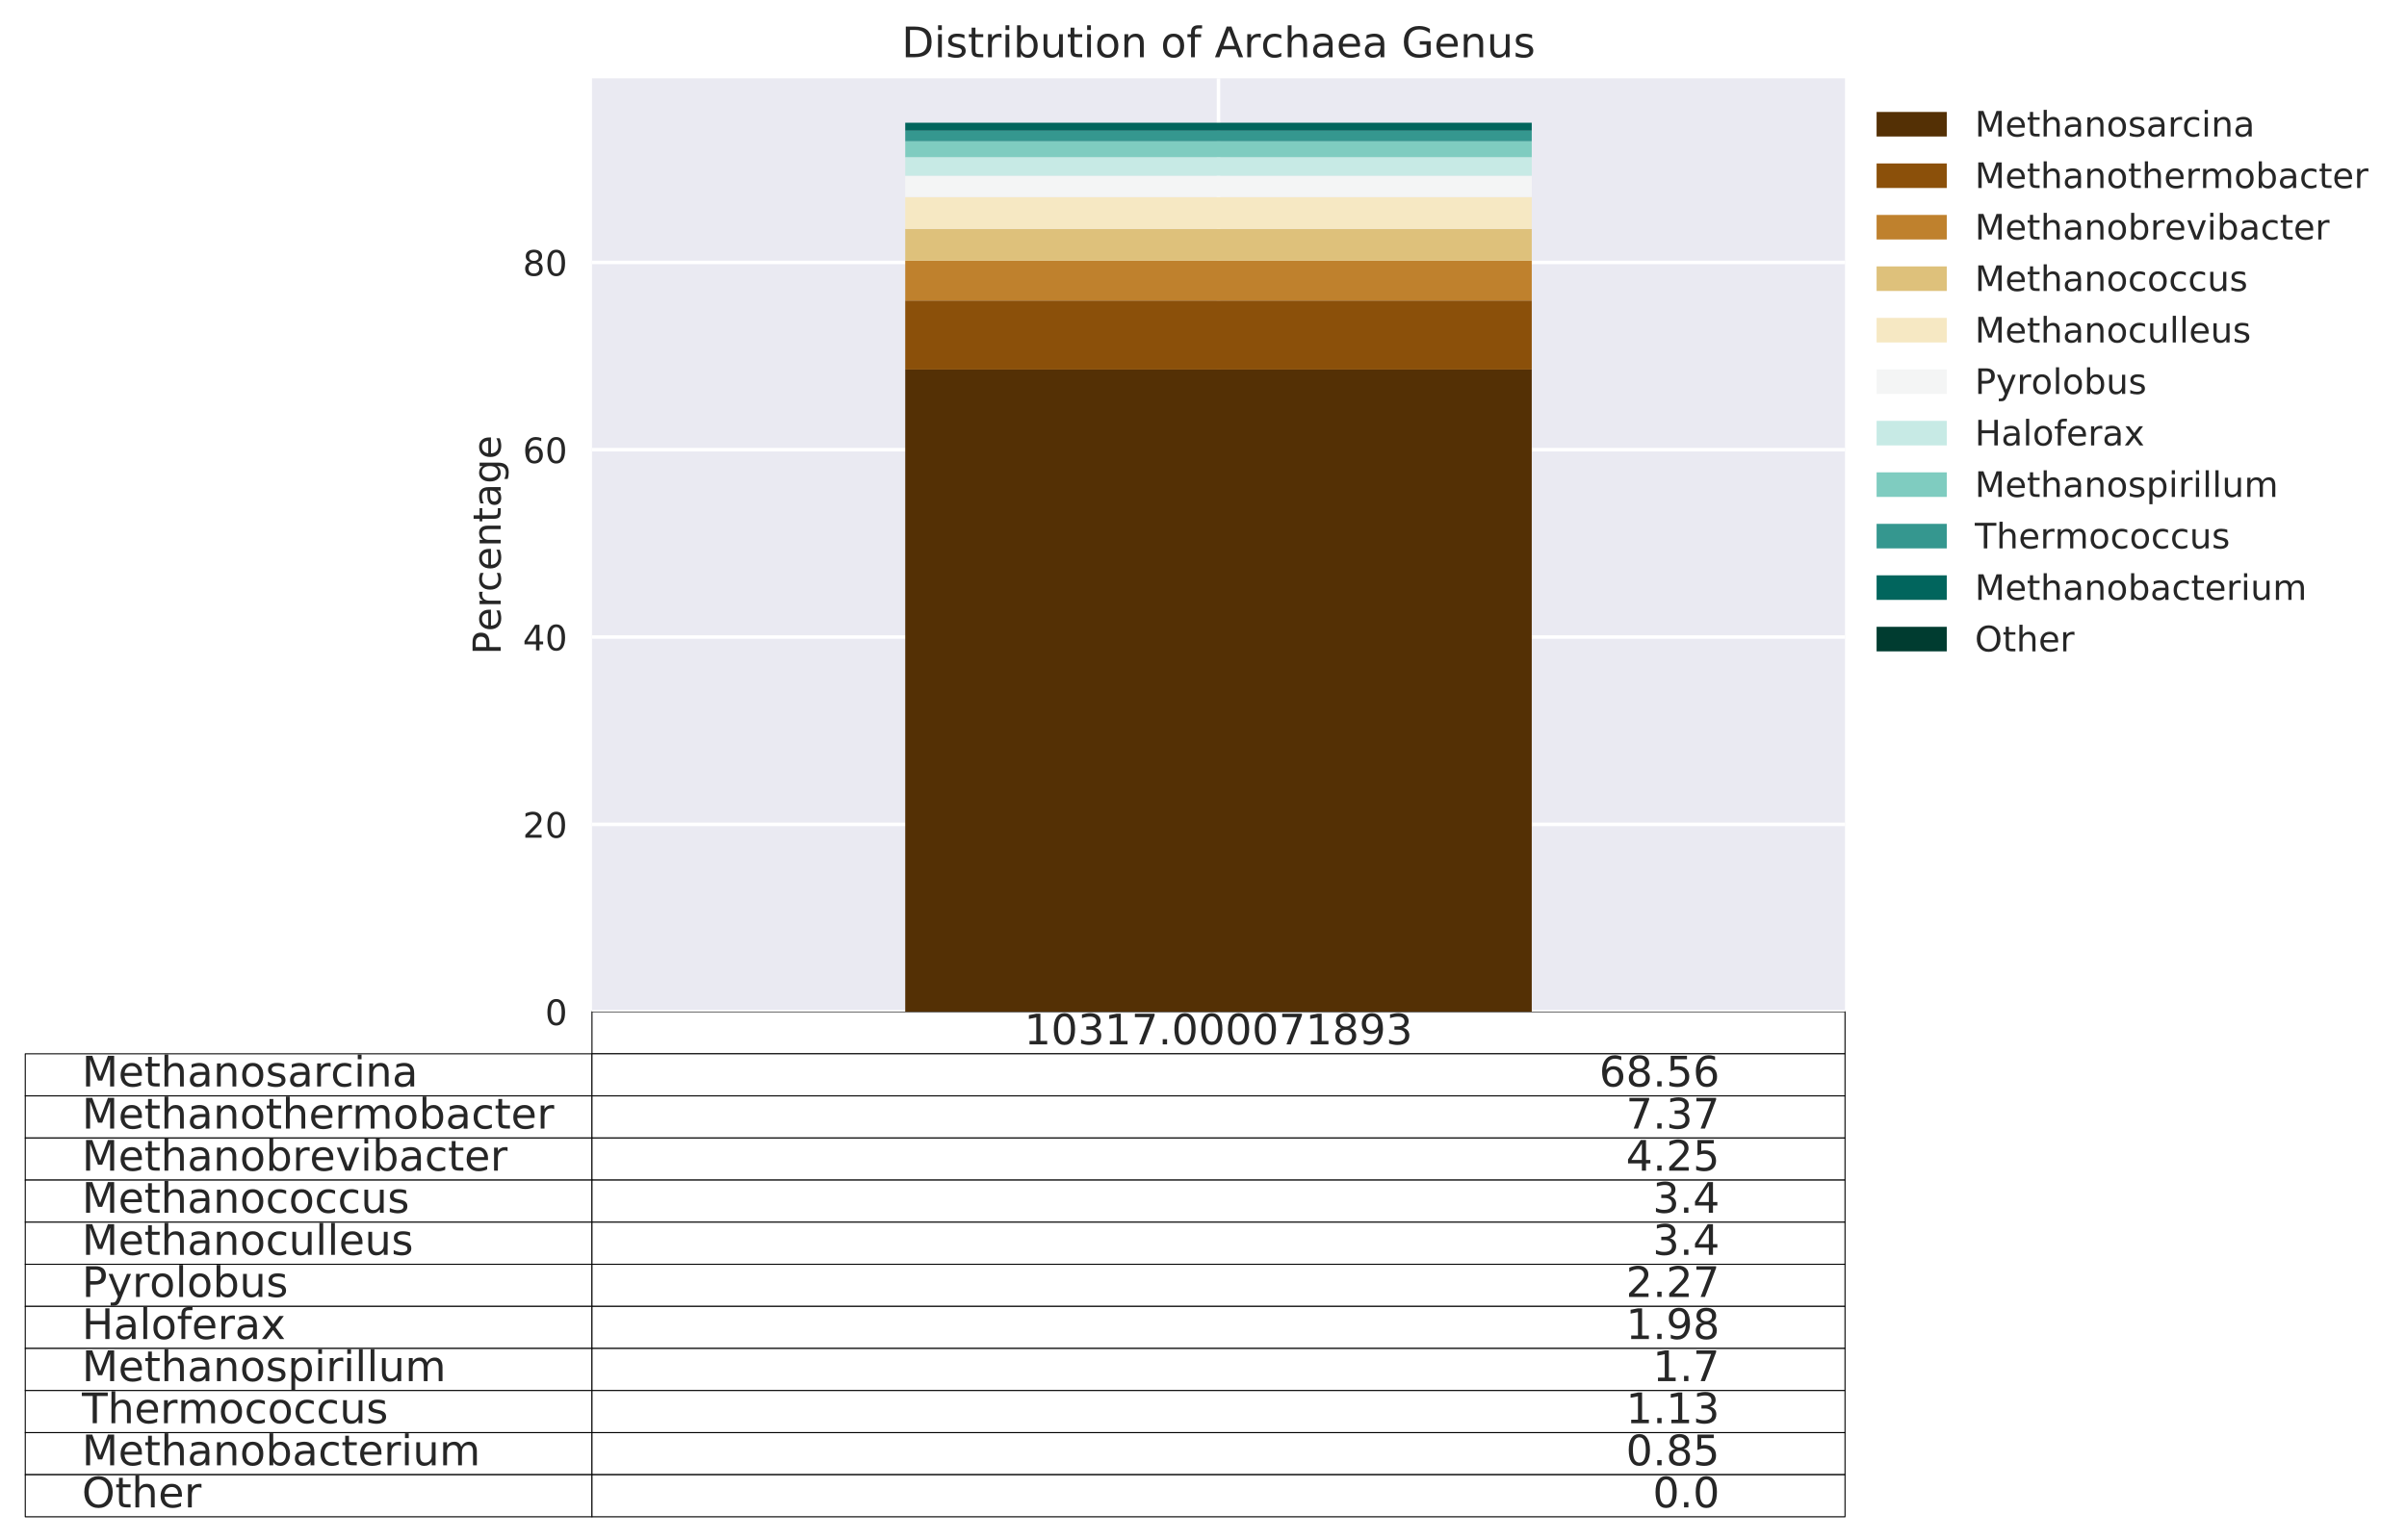 <?xml version="1.0" encoding="utf-8" standalone="no"?>
<!DOCTYPE svg PUBLIC "-//W3C//DTD SVG 1.1//EN"
  "http://www.w3.org/Graphics/SVG/1.1/DTD/svg11.dtd">
<!-- Created with matplotlib (http://matplotlib.org/) -->
<svg height="439pt" version="1.1" viewBox="0 0 686 439" width="686pt" xmlns="http://www.w3.org/2000/svg" xmlns:xlink="http://www.w3.org/1999/xlink">
 <defs>
  <style type="text/css">
*{stroke-linecap:butt;stroke-linejoin:round;}
  </style>
 </defs>
 <g id="figure_1">
  <g id="patch_1">
   <path d="M -0 439.63 
L 686.197 439.63 
L 686.197 0 
L -0 0 
z
" style="fill:#ffffff;"/>
  </g>
  <g id="axes_1">
   <g id="patch_2">
    <path d="M 168.714 288.43 
L 525.834 288.43 
L 525.834 22.318 
L 168.714 22.318 
z
" style="fill:#eaeaf2;"/>
   </g>
   <g id="table_1">
    <g id="patch_3">
     <path d="M 168.714 300.43 
L 525.834 300.43 
L 525.834 288.43 
L 168.714 288.43 
z
" style="fill:#ffffff;stroke:#000000;stroke-linejoin:miter;stroke-width:0.3;"/>
    </g>
    <g id="text_1">
     <!-- 10317.000071893 -->
     <defs>
      <path d="M 12.406 8.297 
L 28.516 8.297 
L 28.516 63.922 
L 10.984 60.406 
L 10.984 69.391 
L 28.422 72.906 
L 38.281 72.906 
L 38.281 8.297 
L 54.391 8.297 
L 54.391 0 
L 12.406 0 
z
" id="DejaVuSans-31"/>
      <path d="M 31.781 66.406 
Q 24.172 66.406 20.328 58.906 
Q 16.5 51.422 16.5 36.375 
Q 16.5 21.391 20.328 13.891 
Q 24.172 6.391 31.781 6.391 
Q 39.453 6.391 43.281 13.891 
Q 47.125 21.391 47.125 36.375 
Q 47.125 51.422 43.281 58.906 
Q 39.453 66.406 31.781 66.406 
z
M 31.781 74.219 
Q 44.047 74.219 50.516 64.516 
Q 56.984 54.828 56.984 36.375 
Q 56.984 17.969 50.516 8.266 
Q 44.047 -1.422 31.781 -1.422 
Q 19.531 -1.422 13.062 8.266 
Q 6.594 17.969 6.594 36.375 
Q 6.594 54.828 13.062 64.516 
Q 19.531 74.219 31.781 74.219 
z
" id="DejaVuSans-30"/>
      <path d="M 40.578 39.312 
Q 47.656 37.797 51.625 33 
Q 55.609 28.219 55.609 21.188 
Q 55.609 10.406 48.188 4.484 
Q 40.766 -1.422 27.094 -1.422 
Q 22.516 -1.422 17.656 -0.516 
Q 12.797 0.391 7.625 2.203 
L 7.625 11.719 
Q 11.719 9.328 16.594 8.109 
Q 21.484 6.891 26.812 6.891 
Q 36.078 6.891 40.938 10.547 
Q 45.797 14.203 45.797 21.188 
Q 45.797 27.641 41.281 31.266 
Q 36.766 34.906 28.719 34.906 
L 20.219 34.906 
L 20.219 43.016 
L 29.109 43.016 
Q 36.375 43.016 40.234 45.922 
Q 44.094 48.828 44.094 54.297 
Q 44.094 59.906 40.109 62.906 
Q 36.141 65.922 28.719 65.922 
Q 24.656 65.922 20.016 65.031 
Q 15.375 64.156 9.812 62.312 
L 9.812 71.094 
Q 15.438 72.656 20.344 73.438 
Q 25.25 74.219 29.594 74.219 
Q 40.828 74.219 47.359 69.109 
Q 53.906 64.016 53.906 55.328 
Q 53.906 49.266 50.438 45.094 
Q 46.969 40.922 40.578 39.312 
z
" id="DejaVuSans-33"/>
      <path d="M 8.203 72.906 
L 55.078 72.906 
L 55.078 68.703 
L 28.609 0 
L 18.312 0 
L 43.219 64.594 
L 8.203 64.594 
z
" id="DejaVuSans-37"/>
      <path d="M 10.688 12.406 
L 21 12.406 
L 21 0 
L 10.688 0 
z
" id="DejaVuSans-2e"/>
      <path d="M 31.781 34.625 
Q 24.75 34.625 20.719 30.859 
Q 16.703 27.094 16.703 20.516 
Q 16.703 13.922 20.719 10.156 
Q 24.75 6.391 31.781 6.391 
Q 38.812 6.391 42.859 10.172 
Q 46.922 13.969 46.922 20.516 
Q 46.922 27.094 42.891 30.859 
Q 38.875 34.625 31.781 34.625 
z
M 21.922 38.812 
Q 15.578 40.375 12.031 44.719 
Q 8.5 49.078 8.5 55.328 
Q 8.5 64.062 14.719 69.141 
Q 20.953 74.219 31.781 74.219 
Q 42.672 74.219 48.875 69.141 
Q 55.078 64.062 55.078 55.328 
Q 55.078 49.078 51.531 44.719 
Q 48 40.375 41.703 38.812 
Q 48.828 37.156 52.797 32.312 
Q 56.781 27.484 56.781 20.516 
Q 56.781 9.906 50.312 4.234 
Q 43.844 -1.422 31.781 -1.422 
Q 19.734 -1.422 13.25 4.234 
Q 6.781 9.906 6.781 20.516 
Q 6.781 27.484 10.781 32.312 
Q 14.797 37.156 21.922 38.812 
z
M 18.312 54.391 
Q 18.312 48.734 21.844 45.562 
Q 25.391 42.391 31.781 42.391 
Q 38.141 42.391 41.719 45.562 
Q 45.312 48.734 45.312 54.391 
Q 45.312 60.062 41.719 63.234 
Q 38.141 66.406 31.781 66.406 
Q 25.391 66.406 21.844 63.234 
Q 18.312 60.062 18.312 54.391 
z
" id="DejaVuSans-38"/>
      <path d="M 10.984 1.516 
L 10.984 10.5 
Q 14.703 8.734 18.5 7.812 
Q 22.312 6.891 25.984 6.891 
Q 35.75 6.891 40.891 13.453 
Q 46.047 20.016 46.781 33.406 
Q 43.953 29.203 39.594 26.953 
Q 35.25 24.703 29.984 24.703 
Q 19.047 24.703 12.672 31.312 
Q 6.297 37.938 6.297 49.422 
Q 6.297 60.641 12.938 67.422 
Q 19.578 74.219 30.609 74.219 
Q 43.266 74.219 49.922 64.516 
Q 56.594 54.828 56.594 36.375 
Q 56.594 19.141 48.406 8.859 
Q 40.234 -1.422 26.422 -1.422 
Q 22.703 -1.422 18.891 -0.688 
Q 15.094 0.047 10.984 1.516 
z
M 30.609 32.422 
Q 37.25 32.422 41.125 36.953 
Q 45.016 41.5 45.016 49.422 
Q 45.016 57.281 41.125 61.844 
Q 37.25 66.406 30.609 66.406 
Q 23.969 66.406 20.094 61.844 
Q 16.219 57.281 16.219 49.422 
Q 16.219 41.5 20.094 36.953 
Q 23.969 32.422 30.609 32.422 
z
" id="DejaVuSans-39"/>
     </defs>
     <g style="fill:#262626;" transform="translate(291.922 297.741)scale(0.12 -0.12)">
      <use xlink:href="#DejaVuSans-31"/>
      <use x="63.623" xlink:href="#DejaVuSans-30"/>
      <use x="127.246" xlink:href="#DejaVuSans-33"/>
      <use x="190.869" xlink:href="#DejaVuSans-31"/>
      <use x="254.492" xlink:href="#DejaVuSans-37"/>
      <use x="318.115" xlink:href="#DejaVuSans-2e"/>
      <use x="349.902" xlink:href="#DejaVuSans-30"/>
      <use x="413.525" xlink:href="#DejaVuSans-30"/>
      <use x="477.148" xlink:href="#DejaVuSans-30"/>
      <use x="540.771" xlink:href="#DejaVuSans-30"/>
      <use x="604.395" xlink:href="#DejaVuSans-37"/>
      <use x="668.018" xlink:href="#DejaVuSans-31"/>
      <use x="731.641" xlink:href="#DejaVuSans-38"/>
      <use x="795.264" xlink:href="#DejaVuSans-39"/>
      <use x="858.887" xlink:href="#DejaVuSans-33"/>
     </g>
    </g>
    <g id="patch_4">
     <path d="M 7.2 312.43 
L 168.714 312.43 
L 168.714 300.43 
L 7.2 300.43 
z
" style="fill:#ffffff;stroke:#000000;stroke-linejoin:miter;stroke-width:0.3;"/>
    </g>
    <g id="text_2">
     <!-- Methanosarcina -->
     <defs>
      <path d="M 9.812 72.906 
L 24.516 72.906 
L 43.109 23.297 
L 61.812 72.906 
L 76.516 72.906 
L 76.516 0 
L 66.891 0 
L 66.891 64.016 
L 48.094 14.016 
L 38.188 14.016 
L 19.391 64.016 
L 19.391 0 
L 9.812 0 
z
" id="DejaVuSans-4d"/>
      <path d="M 56.203 29.594 
L 56.203 25.203 
L 14.891 25.203 
Q 15.484 15.922 20.484 11.062 
Q 25.484 6.203 34.422 6.203 
Q 39.594 6.203 44.453 7.469 
Q 49.312 8.734 54.109 11.281 
L 54.109 2.781 
Q 49.266 0.734 44.188 -0.344 
Q 39.109 -1.422 33.891 -1.422 
Q 20.797 -1.422 13.156 6.188 
Q 5.516 13.812 5.516 26.812 
Q 5.516 40.234 12.766 48.109 
Q 20.016 56 32.328 56 
Q 43.359 56 49.781 48.891 
Q 56.203 41.797 56.203 29.594 
z
M 47.219 32.234 
Q 47.125 39.594 43.094 43.984 
Q 39.062 48.391 32.422 48.391 
Q 24.906 48.391 20.391 44.141 
Q 15.875 39.891 15.188 32.172 
z
" id="DejaVuSans-65"/>
      <path d="M 18.312 70.219 
L 18.312 54.688 
L 36.812 54.688 
L 36.812 47.703 
L 18.312 47.703 
L 18.312 18.016 
Q 18.312 11.328 20.141 9.422 
Q 21.969 7.516 27.594 7.516 
L 36.812 7.516 
L 36.812 0 
L 27.594 0 
Q 17.188 0 13.234 3.875 
Q 9.281 7.766 9.281 18.016 
L 9.281 47.703 
L 2.688 47.703 
L 2.688 54.688 
L 9.281 54.688 
L 9.281 70.219 
z
" id="DejaVuSans-74"/>
      <path d="M 54.891 33.016 
L 54.891 0 
L 45.906 0 
L 45.906 32.719 
Q 45.906 40.484 42.875 44.328 
Q 39.844 48.188 33.797 48.188 
Q 26.516 48.188 22.312 43.547 
Q 18.109 38.922 18.109 30.906 
L 18.109 0 
L 9.078 0 
L 9.078 75.984 
L 18.109 75.984 
L 18.109 46.188 
Q 21.344 51.125 25.703 53.562 
Q 30.078 56 35.797 56 
Q 45.219 56 50.047 50.172 
Q 54.891 44.344 54.891 33.016 
z
" id="DejaVuSans-68"/>
      <path d="M 34.281 27.484 
Q 23.391 27.484 19.188 25 
Q 14.984 22.516 14.984 16.5 
Q 14.984 11.719 18.141 8.906 
Q 21.297 6.109 26.703 6.109 
Q 34.188 6.109 38.703 11.406 
Q 43.219 16.703 43.219 25.484 
L 43.219 27.484 
z
M 52.203 31.203 
L 52.203 0 
L 43.219 0 
L 43.219 8.297 
Q 40.141 3.328 35.547 0.953 
Q 30.953 -1.422 24.312 -1.422 
Q 15.922 -1.422 10.953 3.297 
Q 6 8.016 6 15.922 
Q 6 25.141 12.172 29.828 
Q 18.359 34.516 30.609 34.516 
L 43.219 34.516 
L 43.219 35.406 
Q 43.219 41.609 39.141 45 
Q 35.062 48.391 27.688 48.391 
Q 23 48.391 18.547 47.266 
Q 14.109 46.141 10.016 43.891 
L 10.016 52.203 
Q 14.938 54.109 19.578 55.047 
Q 24.219 56 28.609 56 
Q 40.484 56 46.344 49.844 
Q 52.203 43.703 52.203 31.203 
z
" id="DejaVuSans-61"/>
      <path d="M 54.891 33.016 
L 54.891 0 
L 45.906 0 
L 45.906 32.719 
Q 45.906 40.484 42.875 44.328 
Q 39.844 48.188 33.797 48.188 
Q 26.516 48.188 22.312 43.547 
Q 18.109 38.922 18.109 30.906 
L 18.109 0 
L 9.078 0 
L 9.078 54.688 
L 18.109 54.688 
L 18.109 46.188 
Q 21.344 51.125 25.703 53.562 
Q 30.078 56 35.797 56 
Q 45.219 56 50.047 50.172 
Q 54.891 44.344 54.891 33.016 
z
" id="DejaVuSans-6e"/>
      <path d="M 30.609 48.391 
Q 23.391 48.391 19.188 42.75 
Q 14.984 37.109 14.984 27.297 
Q 14.984 17.484 19.156 11.844 
Q 23.344 6.203 30.609 6.203 
Q 37.797 6.203 41.984 11.859 
Q 46.188 17.531 46.188 27.297 
Q 46.188 37.016 41.984 42.703 
Q 37.797 48.391 30.609 48.391 
z
M 30.609 56 
Q 42.328 56 49.016 48.375 
Q 55.719 40.766 55.719 27.297 
Q 55.719 13.875 49.016 6.219 
Q 42.328 -1.422 30.609 -1.422 
Q 18.844 -1.422 12.172 6.219 
Q 5.516 13.875 5.516 27.297 
Q 5.516 40.766 12.172 48.375 
Q 18.844 56 30.609 56 
z
" id="DejaVuSans-6f"/>
      <path d="M 44.281 53.078 
L 44.281 44.578 
Q 40.484 46.531 36.375 47.5 
Q 32.281 48.484 27.875 48.484 
Q 21.188 48.484 17.844 46.438 
Q 14.5 44.391 14.5 40.281 
Q 14.5 37.156 16.891 35.375 
Q 19.281 33.594 26.516 31.984 
L 29.594 31.297 
Q 39.156 29.25 43.188 25.516 
Q 47.219 21.781 47.219 15.094 
Q 47.219 7.469 41.188 3.016 
Q 35.156 -1.422 24.609 -1.422 
Q 20.219 -1.422 15.453 -0.562 
Q 10.688 0.297 5.422 2 
L 5.422 11.281 
Q 10.406 8.688 15.234 7.391 
Q 20.062 6.109 24.812 6.109 
Q 31.156 6.109 34.562 8.281 
Q 37.984 10.453 37.984 14.406 
Q 37.984 18.062 35.516 20.016 
Q 33.062 21.969 24.703 23.781 
L 21.578 24.516 
Q 13.234 26.266 9.516 29.906 
Q 5.812 33.547 5.812 39.891 
Q 5.812 47.609 11.281 51.797 
Q 16.75 56 26.812 56 
Q 31.781 56 36.172 55.266 
Q 40.578 54.547 44.281 53.078 
z
" id="DejaVuSans-73"/>
      <path d="M 41.109 46.297 
Q 39.594 47.172 37.812 47.578 
Q 36.031 48 33.891 48 
Q 26.266 48 22.188 43.047 
Q 18.109 38.094 18.109 28.812 
L 18.109 0 
L 9.078 0 
L 9.078 54.688 
L 18.109 54.688 
L 18.109 46.188 
Q 20.953 51.172 25.484 53.578 
Q 30.031 56 36.531 56 
Q 37.453 56 38.578 55.875 
Q 39.703 55.766 41.062 55.516 
z
" id="DejaVuSans-72"/>
      <path d="M 48.781 52.594 
L 48.781 44.188 
Q 44.969 46.297 41.141 47.344 
Q 37.312 48.391 33.406 48.391 
Q 24.656 48.391 19.812 42.844 
Q 14.984 37.312 14.984 27.297 
Q 14.984 17.281 19.812 11.734 
Q 24.656 6.203 33.406 6.203 
Q 37.312 6.203 41.141 7.25 
Q 44.969 8.297 48.781 10.406 
L 48.781 2.094 
Q 45.016 0.344 40.984 -0.531 
Q 36.969 -1.422 32.422 -1.422 
Q 20.062 -1.422 12.781 6.344 
Q 5.516 14.109 5.516 27.297 
Q 5.516 40.672 12.859 48.328 
Q 20.219 56 33.016 56 
Q 37.156 56 41.109 55.141 
Q 45.062 54.297 48.781 52.594 
z
" id="DejaVuSans-63"/>
      <path d="M 9.422 54.688 
L 18.406 54.688 
L 18.406 0 
L 9.422 0 
z
M 9.422 75.984 
L 18.406 75.984 
L 18.406 64.594 
L 9.422 64.594 
z
" id="DejaVuSans-69"/>
     </defs>
     <g style="fill:#262626;" transform="translate(23.351 309.741)scale(0.12 -0.12)">
      <use xlink:href="#DejaVuSans-4d"/>
      <use x="86.279" xlink:href="#DejaVuSans-65"/>
      <use x="147.803" xlink:href="#DejaVuSans-74"/>
      <use x="187.012" xlink:href="#DejaVuSans-68"/>
      <use x="250.391" xlink:href="#DejaVuSans-61"/>
      <use x="311.67" xlink:href="#DejaVuSans-6e"/>
      <use x="375.049" xlink:href="#DejaVuSans-6f"/>
      <use x="436.23" xlink:href="#DejaVuSans-73"/>
      <use x="488.33" xlink:href="#DejaVuSans-61"/>
      <use x="549.609" xlink:href="#DejaVuSans-72"/>
      <use x="590.691" xlink:href="#DejaVuSans-63"/>
      <use x="645.672" xlink:href="#DejaVuSans-69"/>
      <use x="673.455" xlink:href="#DejaVuSans-6e"/>
      <use x="736.834" xlink:href="#DejaVuSans-61"/>
     </g>
    </g>
    <g id="patch_5">
     <path d="M 168.714 312.43 
L 525.834 312.43 
L 525.834 300.43 
L 168.714 300.43 
z
" style="fill:#ffffff;stroke:#000000;stroke-linejoin:miter;stroke-width:0.3;"/>
    </g>
    <g id="text_3">
     <!-- 68.56 -->
     <defs>
      <path d="M 33.016 40.375 
Q 26.375 40.375 22.484 35.828 
Q 18.609 31.297 18.609 23.391 
Q 18.609 15.531 22.484 10.953 
Q 26.375 6.391 33.016 6.391 
Q 39.656 6.391 43.531 10.953 
Q 47.406 15.531 47.406 23.391 
Q 47.406 31.297 43.531 35.828 
Q 39.656 40.375 33.016 40.375 
z
M 52.594 71.297 
L 52.594 62.312 
Q 48.875 64.062 45.094 64.984 
Q 41.312 65.922 37.594 65.922 
Q 27.828 65.922 22.672 59.328 
Q 17.531 52.734 16.797 39.406 
Q 19.672 43.656 24.016 45.922 
Q 28.375 48.188 33.594 48.188 
Q 44.578 48.188 50.953 41.516 
Q 57.328 34.859 57.328 23.391 
Q 57.328 12.156 50.688 5.359 
Q 44.047 -1.422 33.016 -1.422 
Q 20.359 -1.422 13.672 8.266 
Q 6.984 17.969 6.984 36.375 
Q 6.984 53.656 15.188 63.938 
Q 23.391 74.219 37.203 74.219 
Q 40.922 74.219 44.703 73.484 
Q 48.484 72.75 52.594 71.297 
z
" id="DejaVuSans-36"/>
      <path d="M 10.797 72.906 
L 49.516 72.906 
L 49.516 64.594 
L 19.828 64.594 
L 19.828 46.734 
Q 21.969 47.469 24.109 47.828 
Q 26.266 48.188 28.422 48.188 
Q 40.625 48.188 47.75 41.5 
Q 54.891 34.812 54.891 23.391 
Q 54.891 11.625 47.562 5.094 
Q 40.234 -1.422 26.906 -1.422 
Q 22.312 -1.422 17.547 -0.641 
Q 12.797 0.141 7.719 1.703 
L 7.719 11.625 
Q 12.109 9.234 16.797 8.062 
Q 21.484 6.891 26.703 6.891 
Q 35.156 6.891 40.078 11.328 
Q 45.016 15.766 45.016 23.391 
Q 45.016 31 40.078 35.438 
Q 35.156 39.891 26.703 39.891 
Q 22.75 39.891 18.812 39.016 
Q 14.891 38.141 10.797 36.281 
z
" id="DejaVuSans-35"/>
     </defs>
     <g style="fill:#262626;" transform="translate(455.768 309.741)scale(0.12 -0.12)">
      <use xlink:href="#DejaVuSans-36"/>
      <use x="63.623" xlink:href="#DejaVuSans-38"/>
      <use x="127.246" xlink:href="#DejaVuSans-2e"/>
      <use x="159.033" xlink:href="#DejaVuSans-35"/>
      <use x="222.656" xlink:href="#DejaVuSans-36"/>
     </g>
    </g>
    <g id="patch_6">
     <path d="M 7.2 324.43 
L 168.714 324.43 
L 168.714 312.43 
L 7.2 312.43 
z
" style="fill:#ffffff;stroke:#000000;stroke-linejoin:miter;stroke-width:0.3;"/>
    </g>
    <g id="text_4">
     <!-- Methanothermobacter -->
     <defs>
      <path d="M 52 44.188 
Q 55.375 50.25 60.062 53.125 
Q 64.75 56 71.094 56 
Q 79.641 56 84.281 50.016 
Q 88.922 44.047 88.922 33.016 
L 88.922 0 
L 79.891 0 
L 79.891 32.719 
Q 79.891 40.578 77.094 44.375 
Q 74.312 48.188 68.609 48.188 
Q 61.625 48.188 57.562 43.547 
Q 53.516 38.922 53.516 30.906 
L 53.516 0 
L 44.484 0 
L 44.484 32.719 
Q 44.484 40.625 41.703 44.406 
Q 38.922 48.188 33.109 48.188 
Q 26.219 48.188 22.156 43.531 
Q 18.109 38.875 18.109 30.906 
L 18.109 0 
L 9.078 0 
L 9.078 54.688 
L 18.109 54.688 
L 18.109 46.188 
Q 21.188 51.219 25.484 53.609 
Q 29.781 56 35.688 56 
Q 41.656 56 45.828 52.969 
Q 50 49.953 52 44.188 
z
" id="DejaVuSans-6d"/>
      <path d="M 48.688 27.297 
Q 48.688 37.203 44.609 42.844 
Q 40.531 48.484 33.406 48.484 
Q 26.266 48.484 22.188 42.844 
Q 18.109 37.203 18.109 27.297 
Q 18.109 17.391 22.188 11.75 
Q 26.266 6.109 33.406 6.109 
Q 40.531 6.109 44.609 11.75 
Q 48.688 17.391 48.688 27.297 
z
M 18.109 46.391 
Q 20.953 51.266 25.266 53.625 
Q 29.594 56 35.594 56 
Q 45.562 56 51.781 48.094 
Q 58.016 40.188 58.016 27.297 
Q 58.016 14.406 51.781 6.484 
Q 45.562 -1.422 35.594 -1.422 
Q 29.594 -1.422 25.266 0.953 
Q 20.953 3.328 18.109 8.203 
L 18.109 0 
L 9.078 0 
L 9.078 75.984 
L 18.109 75.984 
z
" id="DejaVuSans-62"/>
     </defs>
     <g style="fill:#262626;" transform="translate(23.351 321.741)scale(0.12 -0.12)">
      <use xlink:href="#DejaVuSans-4d"/>
      <use x="86.279" xlink:href="#DejaVuSans-65"/>
      <use x="147.803" xlink:href="#DejaVuSans-74"/>
      <use x="187.012" xlink:href="#DejaVuSans-68"/>
      <use x="250.391" xlink:href="#DejaVuSans-61"/>
      <use x="311.67" xlink:href="#DejaVuSans-6e"/>
      <use x="375.049" xlink:href="#DejaVuSans-6f"/>
      <use x="436.23" xlink:href="#DejaVuSans-74"/>
      <use x="475.439" xlink:href="#DejaVuSans-68"/>
      <use x="538.818" xlink:href="#DejaVuSans-65"/>
      <use x="600.342" xlink:href="#DejaVuSans-72"/>
      <use x="641.439" xlink:href="#DejaVuSans-6d"/>
      <use x="738.852" xlink:href="#DejaVuSans-6f"/>
      <use x="800.033" xlink:href="#DejaVuSans-62"/>
      <use x="863.51" xlink:href="#DejaVuSans-61"/>
      <use x="924.789" xlink:href="#DejaVuSans-63"/>
      <use x="979.77" xlink:href="#DejaVuSans-74"/>
      <use x="1018.979" xlink:href="#DejaVuSans-65"/>
      <use x="1080.502" xlink:href="#DejaVuSans-72"/>
     </g>
    </g>
    <g id="patch_7">
     <path d="M 168.714 324.43 
L 525.834 324.43 
L 525.834 312.43 
L 168.714 312.43 
z
" style="fill:#ffffff;stroke:#000000;stroke-linejoin:miter;stroke-width:0.3;"/>
    </g>
    <g id="text_5">
     <!-- 7.37 -->
     <g style="fill:#262626;" transform="translate(463.403 321.741)scale(0.12 -0.12)">
      <use xlink:href="#DejaVuSans-37"/>
      <use x="63.623" xlink:href="#DejaVuSans-2e"/>
      <use x="95.41" xlink:href="#DejaVuSans-33"/>
      <use x="159.033" xlink:href="#DejaVuSans-37"/>
     </g>
    </g>
    <g id="patch_8">
     <path d="M 7.2 336.43 
L 168.714 336.43 
L 168.714 324.43 
L 7.2 324.43 
z
" style="fill:#ffffff;stroke:#000000;stroke-linejoin:miter;stroke-width:0.3;"/>
    </g>
    <g id="text_6">
     <!-- Methanobrevibacter -->
     <defs>
      <path d="M 2.984 54.688 
L 12.5 54.688 
L 29.594 8.797 
L 46.688 54.688 
L 56.203 54.688 
L 35.688 0 
L 23.484 0 
z
" id="DejaVuSans-76"/>
     </defs>
     <g style="fill:#262626;" transform="translate(23.351 333.741)scale(0.12 -0.12)">
      <use xlink:href="#DejaVuSans-4d"/>
      <use x="86.279" xlink:href="#DejaVuSans-65"/>
      <use x="147.803" xlink:href="#DejaVuSans-74"/>
      <use x="187.012" xlink:href="#DejaVuSans-68"/>
      <use x="250.391" xlink:href="#DejaVuSans-61"/>
      <use x="311.67" xlink:href="#DejaVuSans-6e"/>
      <use x="375.049" xlink:href="#DejaVuSans-6f"/>
      <use x="436.23" xlink:href="#DejaVuSans-62"/>
      <use x="499.707" xlink:href="#DejaVuSans-72"/>
      <use x="540.789" xlink:href="#DejaVuSans-65"/>
      <use x="602.312" xlink:href="#DejaVuSans-76"/>
      <use x="661.492" xlink:href="#DejaVuSans-69"/>
      <use x="689.275" xlink:href="#DejaVuSans-62"/>
      <use x="752.752" xlink:href="#DejaVuSans-61"/>
      <use x="814.031" xlink:href="#DejaVuSans-63"/>
      <use x="869.012" xlink:href="#DejaVuSans-74"/>
      <use x="908.221" xlink:href="#DejaVuSans-65"/>
      <use x="969.744" xlink:href="#DejaVuSans-72"/>
     </g>
    </g>
    <g id="patch_9">
     <path d="M 168.714 336.43 
L 525.834 336.43 
L 525.834 324.43 
L 168.714 324.43 
z
" style="fill:#ffffff;stroke:#000000;stroke-linejoin:miter;stroke-width:0.3;"/>
    </g>
    <g id="text_7">
     <!-- 4.25 -->
     <defs>
      <path d="M 37.797 64.312 
L 12.891 25.391 
L 37.797 25.391 
z
M 35.203 72.906 
L 47.609 72.906 
L 47.609 25.391 
L 58.016 25.391 
L 58.016 17.188 
L 47.609 17.188 
L 47.609 0 
L 37.797 0 
L 37.797 17.188 
L 4.891 17.188 
L 4.891 26.703 
z
" id="DejaVuSans-34"/>
      <path d="M 19.188 8.297 
L 53.609 8.297 
L 53.609 0 
L 7.328 0 
L 7.328 8.297 
Q 12.938 14.109 22.625 23.891 
Q 32.328 33.688 34.812 36.531 
Q 39.547 41.844 41.422 45.531 
Q 43.312 49.219 43.312 52.781 
Q 43.312 58.594 39.234 62.25 
Q 35.156 65.922 28.609 65.922 
Q 23.969 65.922 18.812 64.312 
Q 13.672 62.703 7.812 59.422 
L 7.812 69.391 
Q 13.766 71.781 18.938 73 
Q 24.125 74.219 28.422 74.219 
Q 39.75 74.219 46.484 68.547 
Q 53.219 62.891 53.219 53.422 
Q 53.219 48.922 51.531 44.891 
Q 49.859 40.875 45.406 35.406 
Q 44.188 33.984 37.641 27.219 
Q 31.109 20.453 19.188 8.297 
z
" id="DejaVuSans-32"/>
     </defs>
     <g style="fill:#262626;" transform="translate(463.403 333.741)scale(0.12 -0.12)">
      <use xlink:href="#DejaVuSans-34"/>
      <use x="63.623" xlink:href="#DejaVuSans-2e"/>
      <use x="95.41" xlink:href="#DejaVuSans-32"/>
      <use x="159.033" xlink:href="#DejaVuSans-35"/>
     </g>
    </g>
    <g id="patch_10">
     <path d="M 7.2 348.43 
L 168.714 348.43 
L 168.714 336.43 
L 7.2 336.43 
z
" style="fill:#ffffff;stroke:#000000;stroke-linejoin:miter;stroke-width:0.3;"/>
    </g>
    <g id="text_8">
     <!-- Methanococcus -->
     <defs>
      <path d="M 8.5 21.578 
L 8.5 54.688 
L 17.484 54.688 
L 17.484 21.922 
Q 17.484 14.156 20.5 10.266 
Q 23.531 6.391 29.594 6.391 
Q 36.859 6.391 41.078 11.031 
Q 45.312 15.672 45.312 23.688 
L 45.312 54.688 
L 54.297 54.688 
L 54.297 0 
L 45.312 0 
L 45.312 8.406 
Q 42.047 3.422 37.719 1 
Q 33.406 -1.422 27.688 -1.422 
Q 18.266 -1.422 13.375 4.438 
Q 8.5 10.297 8.5 21.578 
z
M 31.109 56 
z
" id="DejaVuSans-75"/>
     </defs>
     <g style="fill:#262626;" transform="translate(23.351 345.741)scale(0.12 -0.12)">
      <use xlink:href="#DejaVuSans-4d"/>
      <use x="86.279" xlink:href="#DejaVuSans-65"/>
      <use x="147.803" xlink:href="#DejaVuSans-74"/>
      <use x="187.012" xlink:href="#DejaVuSans-68"/>
      <use x="250.391" xlink:href="#DejaVuSans-61"/>
      <use x="311.67" xlink:href="#DejaVuSans-6e"/>
      <use x="375.049" xlink:href="#DejaVuSans-6f"/>
      <use x="436.23" xlink:href="#DejaVuSans-63"/>
      <use x="491.211" xlink:href="#DejaVuSans-6f"/>
      <use x="552.393" xlink:href="#DejaVuSans-63"/>
      <use x="607.373" xlink:href="#DejaVuSans-63"/>
      <use x="662.354" xlink:href="#DejaVuSans-75"/>
      <use x="725.732" xlink:href="#DejaVuSans-73"/>
     </g>
    </g>
    <g id="patch_11">
     <path d="M 168.714 348.43 
L 525.834 348.43 
L 525.834 336.43 
L 168.714 336.43 
z
" style="fill:#ffffff;stroke:#000000;stroke-linejoin:miter;stroke-width:0.3;"/>
    </g>
    <g id="text_9">
     <!-- 3.4 -->
     <g style="fill:#262626;" transform="translate(471.038 345.741)scale(0.12 -0.12)">
      <use xlink:href="#DejaVuSans-33"/>
      <use x="63.623" xlink:href="#DejaVuSans-2e"/>
      <use x="95.41" xlink:href="#DejaVuSans-34"/>
     </g>
    </g>
    <g id="patch_12">
     <path d="M 7.2 360.43 
L 168.714 360.43 
L 168.714 348.43 
L 7.2 348.43 
z
" style="fill:#ffffff;stroke:#000000;stroke-linejoin:miter;stroke-width:0.3;"/>
    </g>
    <g id="text_10">
     <!-- Methanoculleus -->
     <defs>
      <path d="M 9.422 75.984 
L 18.406 75.984 
L 18.406 0 
L 9.422 0 
z
" id="DejaVuSans-6c"/>
     </defs>
     <g style="fill:#262626;" transform="translate(23.351 357.741)scale(0.12 -0.12)">
      <use xlink:href="#DejaVuSans-4d"/>
      <use x="86.279" xlink:href="#DejaVuSans-65"/>
      <use x="147.803" xlink:href="#DejaVuSans-74"/>
      <use x="187.012" xlink:href="#DejaVuSans-68"/>
      <use x="250.391" xlink:href="#DejaVuSans-61"/>
      <use x="311.67" xlink:href="#DejaVuSans-6e"/>
      <use x="375.049" xlink:href="#DejaVuSans-6f"/>
      <use x="436.23" xlink:href="#DejaVuSans-63"/>
      <use x="491.211" xlink:href="#DejaVuSans-75"/>
      <use x="554.59" xlink:href="#DejaVuSans-6c"/>
      <use x="582.373" xlink:href="#DejaVuSans-6c"/>
      <use x="610.156" xlink:href="#DejaVuSans-65"/>
      <use x="671.68" xlink:href="#DejaVuSans-75"/>
      <use x="735.059" xlink:href="#DejaVuSans-73"/>
     </g>
    </g>
    <g id="patch_13">
     <path d="M 168.714 360.43 
L 525.834 360.43 
L 525.834 348.43 
L 168.714 348.43 
z
" style="fill:#ffffff;stroke:#000000;stroke-linejoin:miter;stroke-width:0.3;"/>
    </g>
    <g id="text_11">
     <!-- 3.4 -->
     <g style="fill:#262626;" transform="translate(471.038 357.741)scale(0.12 -0.12)">
      <use xlink:href="#DejaVuSans-33"/>
      <use x="63.623" xlink:href="#DejaVuSans-2e"/>
      <use x="95.41" xlink:href="#DejaVuSans-34"/>
     </g>
    </g>
    <g id="patch_14">
     <path d="M 7.2 372.43 
L 168.714 372.43 
L 168.714 360.43 
L 7.2 360.43 
z
" style="fill:#ffffff;stroke:#000000;stroke-linejoin:miter;stroke-width:0.3;"/>
    </g>
    <g id="text_12">
     <!-- Pyrolobus -->
     <defs>
      <path d="M 19.672 64.797 
L 19.672 37.406 
L 32.078 37.406 
Q 38.969 37.406 42.719 40.969 
Q 46.484 44.531 46.484 51.125 
Q 46.484 57.672 42.719 61.234 
Q 38.969 64.797 32.078 64.797 
z
M 9.812 72.906 
L 32.078 72.906 
Q 44.344 72.906 50.609 67.359 
Q 56.891 61.812 56.891 51.125 
Q 56.891 40.328 50.609 34.812 
Q 44.344 29.297 32.078 29.297 
L 19.672 29.297 
L 19.672 0 
L 9.812 0 
z
" id="DejaVuSans-50"/>
      <path d="M 32.172 -5.078 
Q 28.375 -14.844 24.75 -17.812 
Q 21.141 -20.797 15.094 -20.797 
L 7.906 -20.797 
L 7.906 -13.281 
L 13.188 -13.281 
Q 16.891 -13.281 18.938 -11.516 
Q 21 -9.766 23.484 -3.219 
L 25.094 0.875 
L 2.984 54.688 
L 12.5 54.688 
L 29.594 11.922 
L 46.688 54.688 
L 56.203 54.688 
z
" id="DejaVuSans-79"/>
     </defs>
     <g style="fill:#262626;" transform="translate(23.351 369.741)scale(0.12 -0.12)">
      <use xlink:href="#DejaVuSans-50"/>
      <use x="60.303" xlink:href="#DejaVuSans-79"/>
      <use x="119.482" xlink:href="#DejaVuSans-72"/>
      <use x="160.564" xlink:href="#DejaVuSans-6f"/>
      <use x="221.746" xlink:href="#DejaVuSans-6c"/>
      <use x="249.529" xlink:href="#DejaVuSans-6f"/>
      <use x="310.711" xlink:href="#DejaVuSans-62"/>
      <use x="374.188" xlink:href="#DejaVuSans-75"/>
      <use x="437.566" xlink:href="#DejaVuSans-73"/>
     </g>
    </g>
    <g id="patch_15">
     <path d="M 168.714 372.43 
L 525.834 372.43 
L 525.834 360.43 
L 168.714 360.43 
z
" style="fill:#ffffff;stroke:#000000;stroke-linejoin:miter;stroke-width:0.3;"/>
    </g>
    <g id="text_13">
     <!-- 2.27 -->
     <g style="fill:#262626;" transform="translate(463.403 369.741)scale(0.12 -0.12)">
      <use xlink:href="#DejaVuSans-32"/>
      <use x="63.623" xlink:href="#DejaVuSans-2e"/>
      <use x="95.41" xlink:href="#DejaVuSans-32"/>
      <use x="159.033" xlink:href="#DejaVuSans-37"/>
     </g>
    </g>
    <g id="patch_16">
     <path d="M 7.2 384.43 
L 168.714 384.43 
L 168.714 372.43 
L 7.2 372.43 
z
" style="fill:#ffffff;stroke:#000000;stroke-linejoin:miter;stroke-width:0.3;"/>
    </g>
    <g id="text_14">
     <!-- Haloferax -->
     <defs>
      <path d="M 9.812 72.906 
L 19.672 72.906 
L 19.672 43.016 
L 55.516 43.016 
L 55.516 72.906 
L 65.375 72.906 
L 65.375 0 
L 55.516 0 
L 55.516 34.719 
L 19.672 34.719 
L 19.672 0 
L 9.812 0 
z
" id="DejaVuSans-48"/>
      <path d="M 37.109 75.984 
L 37.109 68.5 
L 28.516 68.5 
Q 23.688 68.5 21.797 66.547 
Q 19.922 64.594 19.922 59.516 
L 19.922 54.688 
L 34.719 54.688 
L 34.719 47.703 
L 19.922 47.703 
L 19.922 0 
L 10.891 0 
L 10.891 47.703 
L 2.297 47.703 
L 2.297 54.688 
L 10.891 54.688 
L 10.891 58.5 
Q 10.891 67.625 15.141 71.797 
Q 19.391 75.984 28.609 75.984 
z
" id="DejaVuSans-66"/>
      <path d="M 54.891 54.688 
L 35.109 28.078 
L 55.906 0 
L 45.312 0 
L 29.391 21.484 
L 13.484 0 
L 2.875 0 
L 24.125 28.609 
L 4.688 54.688 
L 15.281 54.688 
L 29.781 35.203 
L 44.281 54.688 
z
" id="DejaVuSans-78"/>
     </defs>
     <g style="fill:#262626;" transform="translate(23.351 381.741)scale(0.12 -0.12)">
      <use xlink:href="#DejaVuSans-48"/>
      <use x="75.195" xlink:href="#DejaVuSans-61"/>
      <use x="136.475" xlink:href="#DejaVuSans-6c"/>
      <use x="164.258" xlink:href="#DejaVuSans-6f"/>
      <use x="225.439" xlink:href="#DejaVuSans-66"/>
      <use x="260.645" xlink:href="#DejaVuSans-65"/>
      <use x="322.168" xlink:href="#DejaVuSans-72"/>
      <use x="363.281" xlink:href="#DejaVuSans-61"/>
      <use x="424.561" xlink:href="#DejaVuSans-78"/>
     </g>
    </g>
    <g id="patch_17">
     <path d="M 168.714 384.43 
L 525.834 384.43 
L 525.834 372.43 
L 168.714 372.43 
z
" style="fill:#ffffff;stroke:#000000;stroke-linejoin:miter;stroke-width:0.3;"/>
    </g>
    <g id="text_15">
     <!-- 1.98 -->
     <g style="fill:#262626;" transform="translate(463.403 381.741)scale(0.12 -0.12)">
      <use xlink:href="#DejaVuSans-31"/>
      <use x="63.623" xlink:href="#DejaVuSans-2e"/>
      <use x="95.41" xlink:href="#DejaVuSans-39"/>
      <use x="159.033" xlink:href="#DejaVuSans-38"/>
     </g>
    </g>
    <g id="patch_18">
     <path d="M 7.2 396.43 
L 168.714 396.43 
L 168.714 384.43 
L 7.2 384.43 
z
" style="fill:#ffffff;stroke:#000000;stroke-linejoin:miter;stroke-width:0.3;"/>
    </g>
    <g id="text_16">
     <!-- Methanospirillum -->
     <defs>
      <path d="M 18.109 8.203 
L 18.109 -20.797 
L 9.078 -20.797 
L 9.078 54.688 
L 18.109 54.688 
L 18.109 46.391 
Q 20.953 51.266 25.266 53.625 
Q 29.594 56 35.594 56 
Q 45.562 56 51.781 48.094 
Q 58.016 40.188 58.016 27.297 
Q 58.016 14.406 51.781 6.484 
Q 45.562 -1.422 35.594 -1.422 
Q 29.594 -1.422 25.266 0.953 
Q 20.953 3.328 18.109 8.203 
z
M 48.688 27.297 
Q 48.688 37.203 44.609 42.844 
Q 40.531 48.484 33.406 48.484 
Q 26.266 48.484 22.188 42.844 
Q 18.109 37.203 18.109 27.297 
Q 18.109 17.391 22.188 11.75 
Q 26.266 6.109 33.406 6.109 
Q 40.531 6.109 44.609 11.75 
Q 48.688 17.391 48.688 27.297 
z
" id="DejaVuSans-70"/>
     </defs>
     <g style="fill:#262626;" transform="translate(23.351 393.741)scale(0.12 -0.12)">
      <use xlink:href="#DejaVuSans-4d"/>
      <use x="86.279" xlink:href="#DejaVuSans-65"/>
      <use x="147.803" xlink:href="#DejaVuSans-74"/>
      <use x="187.012" xlink:href="#DejaVuSans-68"/>
      <use x="250.391" xlink:href="#DejaVuSans-61"/>
      <use x="311.67" xlink:href="#DejaVuSans-6e"/>
      <use x="375.049" xlink:href="#DejaVuSans-6f"/>
      <use x="436.23" xlink:href="#DejaVuSans-73"/>
      <use x="488.33" xlink:href="#DejaVuSans-70"/>
      <use x="551.807" xlink:href="#DejaVuSans-69"/>
      <use x="579.59" xlink:href="#DejaVuSans-72"/>
      <use x="620.703" xlink:href="#DejaVuSans-69"/>
      <use x="648.486" xlink:href="#DejaVuSans-6c"/>
      <use x="676.27" xlink:href="#DejaVuSans-6c"/>
      <use x="704.053" xlink:href="#DejaVuSans-75"/>
      <use x="767.432" xlink:href="#DejaVuSans-6d"/>
     </g>
    </g>
    <g id="patch_19">
     <path d="M 168.714 396.43 
L 525.834 396.43 
L 525.834 384.43 
L 168.714 384.43 
z
" style="fill:#ffffff;stroke:#000000;stroke-linejoin:miter;stroke-width:0.3;"/>
    </g>
    <g id="text_17">
     <!-- 1.7 -->
     <g style="fill:#262626;" transform="translate(471.038 393.741)scale(0.12 -0.12)">
      <use xlink:href="#DejaVuSans-31"/>
      <use x="63.623" xlink:href="#DejaVuSans-2e"/>
      <use x="95.41" xlink:href="#DejaVuSans-37"/>
     </g>
    </g>
    <g id="patch_20">
     <path d="M 7.2 408.43 
L 168.714 408.43 
L 168.714 396.43 
L 7.2 396.43 
z
" style="fill:#ffffff;stroke:#000000;stroke-linejoin:miter;stroke-width:0.3;"/>
    </g>
    <g id="text_18">
     <!-- Thermococcus -->
     <defs>
      <path d="M -0.297 72.906 
L 61.375 72.906 
L 61.375 64.594 
L 35.5 64.594 
L 35.5 0 
L 25.594 0 
L 25.594 64.594 
L -0.297 64.594 
z
" id="DejaVuSans-54"/>
     </defs>
     <g style="fill:#262626;" transform="translate(23.351 405.741)scale(0.12 -0.12)">
      <use xlink:href="#DejaVuSans-54"/>
      <use x="61.084" xlink:href="#DejaVuSans-68"/>
      <use x="124.463" xlink:href="#DejaVuSans-65"/>
      <use x="185.986" xlink:href="#DejaVuSans-72"/>
      <use x="227.084" xlink:href="#DejaVuSans-6d"/>
      <use x="324.496" xlink:href="#DejaVuSans-6f"/>
      <use x="385.678" xlink:href="#DejaVuSans-63"/>
      <use x="440.658" xlink:href="#DejaVuSans-6f"/>
      <use x="501.84" xlink:href="#DejaVuSans-63"/>
      <use x="556.82" xlink:href="#DejaVuSans-63"/>
      <use x="611.801" xlink:href="#DejaVuSans-75"/>
      <use x="675.18" xlink:href="#DejaVuSans-73"/>
     </g>
    </g>
    <g id="patch_21">
     <path d="M 168.714 408.43 
L 525.834 408.43 
L 525.834 396.43 
L 168.714 396.43 
z
" style="fill:#ffffff;stroke:#000000;stroke-linejoin:miter;stroke-width:0.3;"/>
    </g>
    <g id="text_19">
     <!-- 1.13 -->
     <g style="fill:#262626;" transform="translate(463.403 405.741)scale(0.12 -0.12)">
      <use xlink:href="#DejaVuSans-31"/>
      <use x="63.623" xlink:href="#DejaVuSans-2e"/>
      <use x="95.41" xlink:href="#DejaVuSans-31"/>
      <use x="159.033" xlink:href="#DejaVuSans-33"/>
     </g>
    </g>
    <g id="patch_22">
     <path d="M 7.2 420.43 
L 168.714 420.43 
L 168.714 408.43 
L 7.2 408.43 
z
" style="fill:#ffffff;stroke:#000000;stroke-linejoin:miter;stroke-width:0.3;"/>
    </g>
    <g id="text_20">
     <!-- Methanobacterium -->
     <g style="fill:#262626;" transform="translate(23.351 417.741)scale(0.12 -0.12)">
      <use xlink:href="#DejaVuSans-4d"/>
      <use x="86.279" xlink:href="#DejaVuSans-65"/>
      <use x="147.803" xlink:href="#DejaVuSans-74"/>
      <use x="187.012" xlink:href="#DejaVuSans-68"/>
      <use x="250.391" xlink:href="#DejaVuSans-61"/>
      <use x="311.67" xlink:href="#DejaVuSans-6e"/>
      <use x="375.049" xlink:href="#DejaVuSans-6f"/>
      <use x="436.23" xlink:href="#DejaVuSans-62"/>
      <use x="499.707" xlink:href="#DejaVuSans-61"/>
      <use x="560.986" xlink:href="#DejaVuSans-63"/>
      <use x="615.967" xlink:href="#DejaVuSans-74"/>
      <use x="655.176" xlink:href="#DejaVuSans-65"/>
      <use x="716.699" xlink:href="#DejaVuSans-72"/>
      <use x="757.812" xlink:href="#DejaVuSans-69"/>
      <use x="785.596" xlink:href="#DejaVuSans-75"/>
      <use x="848.975" xlink:href="#DejaVuSans-6d"/>
     </g>
    </g>
    <g id="patch_23">
     <path d="M 168.714 420.43 
L 525.834 420.43 
L 525.834 408.43 
L 168.714 408.43 
z
" style="fill:#ffffff;stroke:#000000;stroke-linejoin:miter;stroke-width:0.3;"/>
    </g>
    <g id="text_21">
     <!-- 0.85 -->
     <g style="fill:#262626;" transform="translate(463.403 417.741)scale(0.12 -0.12)">
      <use xlink:href="#DejaVuSans-30"/>
      <use x="63.623" xlink:href="#DejaVuSans-2e"/>
      <use x="95.41" xlink:href="#DejaVuSans-38"/>
      <use x="159.033" xlink:href="#DejaVuSans-35"/>
     </g>
    </g>
    <g id="patch_24">
     <path d="M 7.2 432.43 
L 168.714 432.43 
L 168.714 420.43 
L 7.2 420.43 
z
" style="fill:#ffffff;stroke:#000000;stroke-linejoin:miter;stroke-width:0.3;"/>
    </g>
    <g id="text_22">
     <!-- Other -->
     <defs>
      <path d="M 39.406 66.219 
Q 28.656 66.219 22.328 58.203 
Q 16.016 50.203 16.016 36.375 
Q 16.016 22.609 22.328 14.594 
Q 28.656 6.594 39.406 6.594 
Q 50.141 6.594 56.422 14.594 
Q 62.703 22.609 62.703 36.375 
Q 62.703 50.203 56.422 58.203 
Q 50.141 66.219 39.406 66.219 
z
M 39.406 74.219 
Q 54.734 74.219 63.906 63.938 
Q 73.094 53.656 73.094 36.375 
Q 73.094 19.141 63.906 8.859 
Q 54.734 -1.422 39.406 -1.422 
Q 24.031 -1.422 14.812 8.828 
Q 5.609 19.094 5.609 36.375 
Q 5.609 53.656 14.812 63.938 
Q 24.031 74.219 39.406 74.219 
z
" id="DejaVuSans-4f"/>
     </defs>
     <g style="fill:#262626;" transform="translate(23.351 429.741)scale(0.12 -0.12)">
      <use xlink:href="#DejaVuSans-4f"/>
      <use x="78.711" xlink:href="#DejaVuSans-74"/>
      <use x="117.92" xlink:href="#DejaVuSans-68"/>
      <use x="181.299" xlink:href="#DejaVuSans-65"/>
      <use x="242.822" xlink:href="#DejaVuSans-72"/>
     </g>
    </g>
    <g id="patch_25">
     <path d="M 168.714 432.43 
L 525.834 432.43 
L 525.834 420.43 
L 168.714 420.43 
z
" style="fill:#ffffff;stroke:#000000;stroke-linejoin:miter;stroke-width:0.3;"/>
    </g>
    <g id="text_23">
     <!-- 0.0 -->
     <g style="fill:#262626;" transform="translate(471.038 429.741)scale(0.12 -0.12)">
      <use xlink:href="#DejaVuSans-30"/>
      <use x="63.623" xlink:href="#DejaVuSans-2e"/>
      <use x="95.41" xlink:href="#DejaVuSans-30"/>
     </g>
    </g>
   </g>
   <g id="matplotlib.axis_1">
    <g id="xtick_1">
     <g id="line2d_1">
      <path clip-path="url(#p68cdb60360)" d="M 347.274 288.43 
L 347.274 22.318 
" style="fill:none;stroke:#ffffff;stroke-linecap:round;"/>
     </g>
    </g>
   </g>
   <g id="matplotlib.axis_2">
    <g id="ytick_1">
     <g id="line2d_2">
      <path clip-path="url(#p68cdb60360)" d="M 168.714 288.43 
L 525.834 288.43 
" style="fill:none;stroke:#ffffff;stroke-linecap:round;"/>
     </g>
     <g id="line2d_3"/>
     <g id="text_24">
      <!-- 0 -->
      <g style="fill:#262626;" transform="translate(155.351 292.229)scale(0.1 -0.1)">
       <use xlink:href="#DejaVuSans-30"/>
      </g>
     </g>
    </g>
    <g id="ytick_2">
     <g id="line2d_4">
      <path clip-path="url(#p68cdb60360)" d="M 168.714 235.024 
L 525.834 235.024 
" style="fill:none;stroke:#ffffff;stroke-linecap:round;"/>
     </g>
     <g id="line2d_5"/>
     <g id="text_25">
      <!-- 20 -->
      <g style="fill:#262626;" transform="translate(148.989 238.823)scale(0.1 -0.1)">
       <use xlink:href="#DejaVuSans-32"/>
       <use x="63.623" xlink:href="#DejaVuSans-30"/>
      </g>
     </g>
    </g>
    <g id="ytick_3">
     <g id="line2d_6">
      <path clip-path="url(#p68cdb60360)" d="M 168.714 181.617 
L 525.834 181.617 
" style="fill:none;stroke:#ffffff;stroke-linecap:round;"/>
     </g>
     <g id="line2d_7"/>
     <g id="text_26">
      <!-- 40 -->
      <g style="fill:#262626;" transform="translate(148.989 185.417)scale(0.1 -0.1)">
       <use xlink:href="#DejaVuSans-34"/>
       <use x="63.623" xlink:href="#DejaVuSans-30"/>
      </g>
     </g>
    </g>
    <g id="ytick_4">
     <g id="line2d_8">
      <path clip-path="url(#p68cdb60360)" d="M 168.714 128.211 
L 525.834 128.211 
" style="fill:none;stroke:#ffffff;stroke-linecap:round;"/>
     </g>
     <g id="line2d_9"/>
     <g id="text_27">
      <!-- 60 -->
      <g style="fill:#262626;" transform="translate(148.989 132.01)scale(0.1 -0.1)">
       <use xlink:href="#DejaVuSans-36"/>
       <use x="63.623" xlink:href="#DejaVuSans-30"/>
      </g>
     </g>
    </g>
    <g id="ytick_5">
     <g id="line2d_10">
      <path clip-path="url(#p68cdb60360)" d="M 168.714 74.805 
L 525.834 74.805 
" style="fill:none;stroke:#ffffff;stroke-linecap:round;"/>
     </g>
     <g id="line2d_11"/>
     <g id="text_28">
      <!-- 80 -->
      <g style="fill:#262626;" transform="translate(148.989 78.604)scale(0.1 -0.1)">
       <use xlink:href="#DejaVuSans-38"/>
       <use x="63.623" xlink:href="#DejaVuSans-30"/>
      </g>
     </g>
    </g>
    <g id="text_29">
     <!-- Percentage -->
     <defs>
      <path d="M 45.406 27.984 
Q 45.406 37.75 41.375 43.109 
Q 37.359 48.484 30.078 48.484 
Q 22.859 48.484 18.828 43.109 
Q 14.797 37.75 14.797 27.984 
Q 14.797 18.266 18.828 12.891 
Q 22.859 7.516 30.078 7.516 
Q 37.359 7.516 41.375 12.891 
Q 45.406 18.266 45.406 27.984 
z
M 54.391 6.781 
Q 54.391 -7.172 48.188 -13.984 
Q 42 -20.797 29.203 -20.797 
Q 24.469 -20.797 20.266 -20.094 
Q 16.062 -19.391 12.109 -17.922 
L 12.109 -9.188 
Q 16.062 -11.328 19.922 -12.344 
Q 23.781 -13.375 27.781 -13.375 
Q 36.625 -13.375 41.016 -8.766 
Q 45.406 -4.156 45.406 5.172 
L 45.406 9.625 
Q 42.625 4.781 38.281 2.391 
Q 33.938 0 27.875 0 
Q 17.828 0 11.672 7.656 
Q 5.516 15.328 5.516 27.984 
Q 5.516 40.672 11.672 48.328 
Q 17.828 56 27.875 56 
Q 33.938 56 38.281 53.609 
Q 42.625 51.219 45.406 46.391 
L 45.406 54.688 
L 54.391 54.688 
z
" id="DejaVuSans-67"/>
     </defs>
     <g style="fill:#262626;" transform="translate(142.701 186.628)rotate(-90)scale(0.11 -0.11)">
      <use xlink:href="#DejaVuSans-50"/>
      <use x="60.256" xlink:href="#DejaVuSans-65"/>
      <use x="121.779" xlink:href="#DejaVuSans-72"/>
      <use x="162.861" xlink:href="#DejaVuSans-63"/>
      <use x="217.842" xlink:href="#DejaVuSans-65"/>
      <use x="279.365" xlink:href="#DejaVuSans-6e"/>
      <use x="342.744" xlink:href="#DejaVuSans-74"/>
      <use x="381.953" xlink:href="#DejaVuSans-61"/>
      <use x="443.232" xlink:href="#DejaVuSans-67"/>
      <use x="506.709" xlink:href="#DejaVuSans-65"/>
     </g>
    </g>
   </g>
   <g id="patch_26">
    <path clip-path="url(#p68cdb60360)" d="M 257.994 288.43 
L 436.554 288.43 
L 436.554 105.353 
L 257.994 105.353 
z
" style="fill:#543005;"/>
   </g>
   <g id="patch_27">
    <path clip-path="url(#p68cdb60360)" d="M 257.994 105.353 
L 436.554 105.353 
L 436.554 85.673 
L 257.994 85.673 
z
" style="fill:#8b500a;"/>
   </g>
   <g id="patch_28">
    <path clip-path="url(#p68cdb60360)" d="M 257.994 85.673 
L 436.554 85.673 
L 436.554 74.324 
L 257.994 74.324 
z
" style="fill:#bf812d;"/>
   </g>
   <g id="patch_29">
    <path clip-path="url(#p68cdb60360)" d="M 257.994 74.324 
L 436.554 74.324 
L 436.554 65.245 
L 257.994 65.245 
z
" style="fill:#dec17b;"/>
   </g>
   <g id="patch_30">
    <path clip-path="url(#p68cdb60360)" d="M 257.994 65.245 
L 436.554 65.245 
L 436.554 56.166 
L 257.994 56.166 
z
" style="fill:#f6e8c3;"/>
   </g>
   <g id="patch_31">
    <path clip-path="url(#p68cdb60360)" d="M 257.994 56.166 
L 436.554 56.166 
L 436.554 50.104 
L 257.994 50.104 
z
" style="fill:#f4f5f5;"/>
   </g>
   <g id="patch_32">
    <path clip-path="url(#p68cdb60360)" d="M 257.994 50.104 
L 436.554 50.104 
L 436.554 44.817 
L 257.994 44.817 
z
" style="fill:#c7eae5;"/>
   </g>
   <g id="patch_33">
    <path clip-path="url(#p68cdb60360)" d="M 257.994 44.817 
L 436.554 44.817 
L 436.554 40.277 
L 257.994 40.277 
z
" style="fill:#7fccc0;"/>
   </g>
   <g id="patch_34">
    <path clip-path="url(#p68cdb60360)" d="M 257.994 40.277 
L 436.554 40.277 
L 436.554 37.26 
L 257.994 37.26 
z
" style="fill:#35978f;"/>
   </g>
   <g id="patch_35">
    <path clip-path="url(#p68cdb60360)" d="M 257.994 37.26 
L 436.554 37.26 
L 436.554 34.99 
L 257.994 34.99 
z
" style="fill:#01655d;"/>
   </g>
   <g id="patch_36">
    <path clip-path="url(#p68cdb60360)" d="M 257.994 288.43 
L 436.554 288.43 
L 436.554 288.43 
L 257.994 288.43 
z
" style="fill:#003c30;"/>
   </g>
   <g id="patch_37">
    <path d="M 168.714 288.43 
L 168.714 22.318 
" style="fill:none;"/>
   </g>
   <g id="patch_38">
    <path d="M 525.834 288.43 
L 525.834 22.318 
" style="fill:none;"/>
   </g>
   <g id="patch_39">
    <path d="M 168.714 288.43 
L 525.834 288.43 
" style="fill:none;"/>
   </g>
   <g id="patch_40">
    <path d="M 168.714 22.318 
L 525.834 22.318 
" style="fill:none;"/>
   </g>
   <g id="text_30">
    <!-- Distribution of Archaea Genus -->
    <defs>
     <path d="M 19.672 64.797 
L 19.672 8.109 
L 31.594 8.109 
Q 46.688 8.109 53.688 14.938 
Q 60.688 21.781 60.688 36.531 
Q 60.688 51.172 53.688 57.984 
Q 46.688 64.797 31.594 64.797 
z
M 9.812 72.906 
L 30.078 72.906 
Q 51.266 72.906 61.172 64.094 
Q 71.094 55.281 71.094 36.531 
Q 71.094 17.672 61.125 8.828 
Q 51.172 0 30.078 0 
L 9.812 0 
z
" id="DejaVuSans-44"/>
     <path id="DejaVuSans-20"/>
     <path d="M 34.188 63.188 
L 20.797 26.906 
L 47.609 26.906 
z
M 28.609 72.906 
L 39.797 72.906 
L 67.578 0 
L 57.328 0 
L 50.688 18.703 
L 17.828 18.703 
L 11.188 0 
L 0.781 0 
z
" id="DejaVuSans-41"/>
     <path d="M 59.516 10.406 
L 59.516 29.984 
L 43.406 29.984 
L 43.406 38.094 
L 69.281 38.094 
L 69.281 6.781 
Q 63.578 2.734 56.688 0.656 
Q 49.812 -1.422 42 -1.422 
Q 24.906 -1.422 15.25 8.562 
Q 5.609 18.562 5.609 36.375 
Q 5.609 54.25 15.25 64.234 
Q 24.906 74.219 42 74.219 
Q 49.125 74.219 55.547 72.453 
Q 61.969 70.703 67.391 67.281 
L 67.391 56.781 
Q 61.922 61.422 55.766 63.766 
Q 49.609 66.109 42.828 66.109 
Q 29.438 66.109 22.719 58.641 
Q 16.016 51.172 16.016 36.375 
Q 16.016 21.625 22.719 14.156 
Q 29.438 6.688 42.828 6.688 
Q 48.047 6.688 52.141 7.594 
Q 56.25 8.5 59.516 10.406 
z
" id="DejaVuSans-47"/>
    </defs>
    <g style="fill:#262626;" transform="translate(256.98 16.318)scale(0.12 -0.12)">
     <use xlink:href="#DejaVuSans-44"/>
     <use x="77.002" xlink:href="#DejaVuSans-69"/>
     <use x="104.785" xlink:href="#DejaVuSans-73"/>
     <use x="156.885" xlink:href="#DejaVuSans-74"/>
     <use x="196.094" xlink:href="#DejaVuSans-72"/>
     <use x="237.207" xlink:href="#DejaVuSans-69"/>
     <use x="264.99" xlink:href="#DejaVuSans-62"/>
     <use x="328.467" xlink:href="#DejaVuSans-75"/>
     <use x="391.846" xlink:href="#DejaVuSans-74"/>
     <use x="431.055" xlink:href="#DejaVuSans-69"/>
     <use x="458.838" xlink:href="#DejaVuSans-6f"/>
     <use x="520.02" xlink:href="#DejaVuSans-6e"/>
     <use x="583.398" xlink:href="#DejaVuSans-20"/>
     <use x="615.186" xlink:href="#DejaVuSans-6f"/>
     <use x="676.367" xlink:href="#DejaVuSans-66"/>
     <use x="711.572" xlink:href="#DejaVuSans-20"/>
     <use x="743.359" xlink:href="#DejaVuSans-41"/>
     <use x="811.768" xlink:href="#DejaVuSans-72"/>
     <use x="852.85" xlink:href="#DejaVuSans-63"/>
     <use x="907.83" xlink:href="#DejaVuSans-68"/>
     <use x="971.209" xlink:href="#DejaVuSans-61"/>
     <use x="1032.488" xlink:href="#DejaVuSans-65"/>
     <use x="1094.012" xlink:href="#DejaVuSans-61"/>
     <use x="1155.291" xlink:href="#DejaVuSans-20"/>
     <use x="1187.078" xlink:href="#DejaVuSans-47"/>
     <use x="1264.568" xlink:href="#DejaVuSans-65"/>
     <use x="1326.092" xlink:href="#DejaVuSans-6e"/>
     <use x="1389.471" xlink:href="#DejaVuSans-75"/>
     <use x="1452.85" xlink:href="#DejaVuSans-73"/>
    </g>
   </g>
   <g id="legend_1">
    <g id="patch_41">
     <path d="M 534.834 38.917 
L 554.834 38.917 
L 554.834 31.917 
L 534.834 31.917 
z
" style="fill:#543005;"/>
    </g>
    <g id="text_31">
     <!-- Methanosarcina -->
     <g style="fill:#262626;" transform="translate(562.834 38.917)scale(0.1 -0.1)">
      <use xlink:href="#DejaVuSans-4d"/>
      <use x="86.279" xlink:href="#DejaVuSans-65"/>
      <use x="147.803" xlink:href="#DejaVuSans-74"/>
      <use x="187.012" xlink:href="#DejaVuSans-68"/>
      <use x="250.391" xlink:href="#DejaVuSans-61"/>
      <use x="311.67" xlink:href="#DejaVuSans-6e"/>
      <use x="375.049" xlink:href="#DejaVuSans-6f"/>
      <use x="436.23" xlink:href="#DejaVuSans-73"/>
      <use x="488.33" xlink:href="#DejaVuSans-61"/>
      <use x="549.609" xlink:href="#DejaVuSans-72"/>
      <use x="590.691" xlink:href="#DejaVuSans-63"/>
      <use x="645.672" xlink:href="#DejaVuSans-69"/>
      <use x="673.455" xlink:href="#DejaVuSans-6e"/>
      <use x="736.834" xlink:href="#DejaVuSans-61"/>
     </g>
    </g>
    <g id="patch_42">
     <path d="M 534.834 53.595 
L 554.834 53.595 
L 554.834 46.595 
L 534.834 46.595 
z
" style="fill:#8b500a;"/>
    </g>
    <g id="text_32">
     <!-- Methanothermobacter -->
     <g style="fill:#262626;" transform="translate(562.834 53.595)scale(0.1 -0.1)">
      <use xlink:href="#DejaVuSans-4d"/>
      <use x="86.279" xlink:href="#DejaVuSans-65"/>
      <use x="147.803" xlink:href="#DejaVuSans-74"/>
      <use x="187.012" xlink:href="#DejaVuSans-68"/>
      <use x="250.391" xlink:href="#DejaVuSans-61"/>
      <use x="311.67" xlink:href="#DejaVuSans-6e"/>
      <use x="375.049" xlink:href="#DejaVuSans-6f"/>
      <use x="436.23" xlink:href="#DejaVuSans-74"/>
      <use x="475.439" xlink:href="#DejaVuSans-68"/>
      <use x="538.818" xlink:href="#DejaVuSans-65"/>
      <use x="600.342" xlink:href="#DejaVuSans-72"/>
      <use x="641.439" xlink:href="#DejaVuSans-6d"/>
      <use x="738.852" xlink:href="#DejaVuSans-6f"/>
      <use x="800.033" xlink:href="#DejaVuSans-62"/>
      <use x="863.51" xlink:href="#DejaVuSans-61"/>
      <use x="924.789" xlink:href="#DejaVuSans-63"/>
      <use x="979.77" xlink:href="#DejaVuSans-74"/>
      <use x="1018.979" xlink:href="#DejaVuSans-65"/>
      <use x="1080.502" xlink:href="#DejaVuSans-72"/>
     </g>
    </g>
    <g id="patch_43">
     <path d="M 534.834 68.273 
L 554.834 68.273 
L 554.834 61.273 
L 534.834 61.273 
z
" style="fill:#bf812d;"/>
    </g>
    <g id="text_33">
     <!-- Methanobrevibacter -->
     <g style="fill:#262626;" transform="translate(562.834 68.273)scale(0.1 -0.1)">
      <use xlink:href="#DejaVuSans-4d"/>
      <use x="86.279" xlink:href="#DejaVuSans-65"/>
      <use x="147.803" xlink:href="#DejaVuSans-74"/>
      <use x="187.012" xlink:href="#DejaVuSans-68"/>
      <use x="250.391" xlink:href="#DejaVuSans-61"/>
      <use x="311.67" xlink:href="#DejaVuSans-6e"/>
      <use x="375.049" xlink:href="#DejaVuSans-6f"/>
      <use x="436.23" xlink:href="#DejaVuSans-62"/>
      <use x="499.707" xlink:href="#DejaVuSans-72"/>
      <use x="540.789" xlink:href="#DejaVuSans-65"/>
      <use x="602.312" xlink:href="#DejaVuSans-76"/>
      <use x="661.492" xlink:href="#DejaVuSans-69"/>
      <use x="689.275" xlink:href="#DejaVuSans-62"/>
      <use x="752.752" xlink:href="#DejaVuSans-61"/>
      <use x="814.031" xlink:href="#DejaVuSans-63"/>
      <use x="869.012" xlink:href="#DejaVuSans-74"/>
      <use x="908.221" xlink:href="#DejaVuSans-65"/>
      <use x="969.744" xlink:href="#DejaVuSans-72"/>
     </g>
    </g>
    <g id="patch_44">
     <path d="M 534.834 82.951 
L 554.834 82.951 
L 554.834 75.951 
L 534.834 75.951 
z
" style="fill:#dec17b;"/>
    </g>
    <g id="text_34">
     <!-- Methanococcus -->
     <g style="fill:#262626;" transform="translate(562.834 82.951)scale(0.1 -0.1)">
      <use xlink:href="#DejaVuSans-4d"/>
      <use x="86.279" xlink:href="#DejaVuSans-65"/>
      <use x="147.803" xlink:href="#DejaVuSans-74"/>
      <use x="187.012" xlink:href="#DejaVuSans-68"/>
      <use x="250.391" xlink:href="#DejaVuSans-61"/>
      <use x="311.67" xlink:href="#DejaVuSans-6e"/>
      <use x="375.049" xlink:href="#DejaVuSans-6f"/>
      <use x="436.23" xlink:href="#DejaVuSans-63"/>
      <use x="491.211" xlink:href="#DejaVuSans-6f"/>
      <use x="552.393" xlink:href="#DejaVuSans-63"/>
      <use x="607.373" xlink:href="#DejaVuSans-63"/>
      <use x="662.354" xlink:href="#DejaVuSans-75"/>
      <use x="725.732" xlink:href="#DejaVuSans-73"/>
     </g>
    </g>
    <g id="patch_45">
     <path d="M 534.834 97.629 
L 554.834 97.629 
L 554.834 90.629 
L 534.834 90.629 
z
" style="fill:#f6e8c3;"/>
    </g>
    <g id="text_35">
     <!-- Methanoculleus -->
     <g style="fill:#262626;" transform="translate(562.834 97.629)scale(0.1 -0.1)">
      <use xlink:href="#DejaVuSans-4d"/>
      <use x="86.279" xlink:href="#DejaVuSans-65"/>
      <use x="147.803" xlink:href="#DejaVuSans-74"/>
      <use x="187.012" xlink:href="#DejaVuSans-68"/>
      <use x="250.391" xlink:href="#DejaVuSans-61"/>
      <use x="311.67" xlink:href="#DejaVuSans-6e"/>
      <use x="375.049" xlink:href="#DejaVuSans-6f"/>
      <use x="436.23" xlink:href="#DejaVuSans-63"/>
      <use x="491.211" xlink:href="#DejaVuSans-75"/>
      <use x="554.59" xlink:href="#DejaVuSans-6c"/>
      <use x="582.373" xlink:href="#DejaVuSans-6c"/>
      <use x="610.156" xlink:href="#DejaVuSans-65"/>
      <use x="671.68" xlink:href="#DejaVuSans-75"/>
      <use x="735.059" xlink:href="#DejaVuSans-73"/>
     </g>
    </g>
    <g id="patch_46">
     <path d="M 534.834 112.307 
L 554.834 112.307 
L 554.834 105.307 
L 534.834 105.307 
z
" style="fill:#f4f5f5;"/>
    </g>
    <g id="text_36">
     <!-- Pyrolobus -->
     <g style="fill:#262626;" transform="translate(562.834 112.307)scale(0.1 -0.1)">
      <use xlink:href="#DejaVuSans-50"/>
      <use x="60.303" xlink:href="#DejaVuSans-79"/>
      <use x="119.482" xlink:href="#DejaVuSans-72"/>
      <use x="160.564" xlink:href="#DejaVuSans-6f"/>
      <use x="221.746" xlink:href="#DejaVuSans-6c"/>
      <use x="249.529" xlink:href="#DejaVuSans-6f"/>
      <use x="310.711" xlink:href="#DejaVuSans-62"/>
      <use x="374.188" xlink:href="#DejaVuSans-75"/>
      <use x="437.566" xlink:href="#DejaVuSans-73"/>
     </g>
    </g>
    <g id="patch_47">
     <path d="M 534.834 126.985 
L 554.834 126.985 
L 554.834 119.985 
L 534.834 119.985 
z
" style="fill:#c7eae5;"/>
    </g>
    <g id="text_37">
     <!-- Haloferax -->
     <g style="fill:#262626;" transform="translate(562.834 126.985)scale(0.1 -0.1)">
      <use xlink:href="#DejaVuSans-48"/>
      <use x="75.195" xlink:href="#DejaVuSans-61"/>
      <use x="136.475" xlink:href="#DejaVuSans-6c"/>
      <use x="164.258" xlink:href="#DejaVuSans-6f"/>
      <use x="225.439" xlink:href="#DejaVuSans-66"/>
      <use x="260.645" xlink:href="#DejaVuSans-65"/>
      <use x="322.168" xlink:href="#DejaVuSans-72"/>
      <use x="363.281" xlink:href="#DejaVuSans-61"/>
      <use x="424.561" xlink:href="#DejaVuSans-78"/>
     </g>
    </g>
    <g id="patch_48">
     <path d="M 534.834 141.663 
L 554.834 141.663 
L 554.834 134.663 
L 534.834 134.663 
z
" style="fill:#7fccc0;"/>
    </g>
    <g id="text_38">
     <!-- Methanospirillum -->
     <g style="fill:#262626;" transform="translate(562.834 141.663)scale(0.1 -0.1)">
      <use xlink:href="#DejaVuSans-4d"/>
      <use x="86.279" xlink:href="#DejaVuSans-65"/>
      <use x="147.803" xlink:href="#DejaVuSans-74"/>
      <use x="187.012" xlink:href="#DejaVuSans-68"/>
      <use x="250.391" xlink:href="#DejaVuSans-61"/>
      <use x="311.67" xlink:href="#DejaVuSans-6e"/>
      <use x="375.049" xlink:href="#DejaVuSans-6f"/>
      <use x="436.23" xlink:href="#DejaVuSans-73"/>
      <use x="488.33" xlink:href="#DejaVuSans-70"/>
      <use x="551.807" xlink:href="#DejaVuSans-69"/>
      <use x="579.59" xlink:href="#DejaVuSans-72"/>
      <use x="620.703" xlink:href="#DejaVuSans-69"/>
      <use x="648.486" xlink:href="#DejaVuSans-6c"/>
      <use x="676.27" xlink:href="#DejaVuSans-6c"/>
      <use x="704.053" xlink:href="#DejaVuSans-75"/>
      <use x="767.432" xlink:href="#DejaVuSans-6d"/>
     </g>
    </g>
    <g id="patch_49">
     <path d="M 534.834 156.342 
L 554.834 156.342 
L 554.834 149.342 
L 534.834 149.342 
z
" style="fill:#35978f;"/>
    </g>
    <g id="text_39">
     <!-- Thermococcus -->
     <g style="fill:#262626;" transform="translate(562.834 156.342)scale(0.1 -0.1)">
      <use xlink:href="#DejaVuSans-54"/>
      <use x="61.084" xlink:href="#DejaVuSans-68"/>
      <use x="124.463" xlink:href="#DejaVuSans-65"/>
      <use x="185.986" xlink:href="#DejaVuSans-72"/>
      <use x="227.084" xlink:href="#DejaVuSans-6d"/>
      <use x="324.496" xlink:href="#DejaVuSans-6f"/>
      <use x="385.678" xlink:href="#DejaVuSans-63"/>
      <use x="440.658" xlink:href="#DejaVuSans-6f"/>
      <use x="501.84" xlink:href="#DejaVuSans-63"/>
      <use x="556.82" xlink:href="#DejaVuSans-63"/>
      <use x="611.801" xlink:href="#DejaVuSans-75"/>
      <use x="675.18" xlink:href="#DejaVuSans-73"/>
     </g>
    </g>
    <g id="patch_50">
     <path d="M 534.834 171.02 
L 554.834 171.02 
L 554.834 164.02 
L 534.834 164.02 
z
" style="fill:#01655d;"/>
    </g>
    <g id="text_40">
     <!-- Methanobacterium -->
     <g style="fill:#262626;" transform="translate(562.834 171.02)scale(0.1 -0.1)">
      <use xlink:href="#DejaVuSans-4d"/>
      <use x="86.279" xlink:href="#DejaVuSans-65"/>
      <use x="147.803" xlink:href="#DejaVuSans-74"/>
      <use x="187.012" xlink:href="#DejaVuSans-68"/>
      <use x="250.391" xlink:href="#DejaVuSans-61"/>
      <use x="311.67" xlink:href="#DejaVuSans-6e"/>
      <use x="375.049" xlink:href="#DejaVuSans-6f"/>
      <use x="436.23" xlink:href="#DejaVuSans-62"/>
      <use x="499.707" xlink:href="#DejaVuSans-61"/>
      <use x="560.986" xlink:href="#DejaVuSans-63"/>
      <use x="615.967" xlink:href="#DejaVuSans-74"/>
      <use x="655.176" xlink:href="#DejaVuSans-65"/>
      <use x="716.699" xlink:href="#DejaVuSans-72"/>
      <use x="757.812" xlink:href="#DejaVuSans-69"/>
      <use x="785.596" xlink:href="#DejaVuSans-75"/>
      <use x="848.975" xlink:href="#DejaVuSans-6d"/>
     </g>
    </g>
    <g id="patch_51">
     <path d="M 534.834 185.698 
L 554.834 185.698 
L 554.834 178.698 
L 534.834 178.698 
z
" style="fill:#003c30;"/>
    </g>
    <g id="text_41">
     <!-- Other -->
     <g style="fill:#262626;" transform="translate(562.834 185.698)scale(0.1 -0.1)">
      <use xlink:href="#DejaVuSans-4f"/>
      <use x="78.711" xlink:href="#DejaVuSans-74"/>
      <use x="117.92" xlink:href="#DejaVuSans-68"/>
      <use x="181.299" xlink:href="#DejaVuSans-65"/>
      <use x="242.822" xlink:href="#DejaVuSans-72"/>
     </g>
    </g>
   </g>
  </g>
 </g>
 <defs>
  <clipPath id="p68cdb60360">
   <rect height="266.112" width="357.12" x="168.714" y="22.318"/>
  </clipPath>
 </defs>
</svg>
